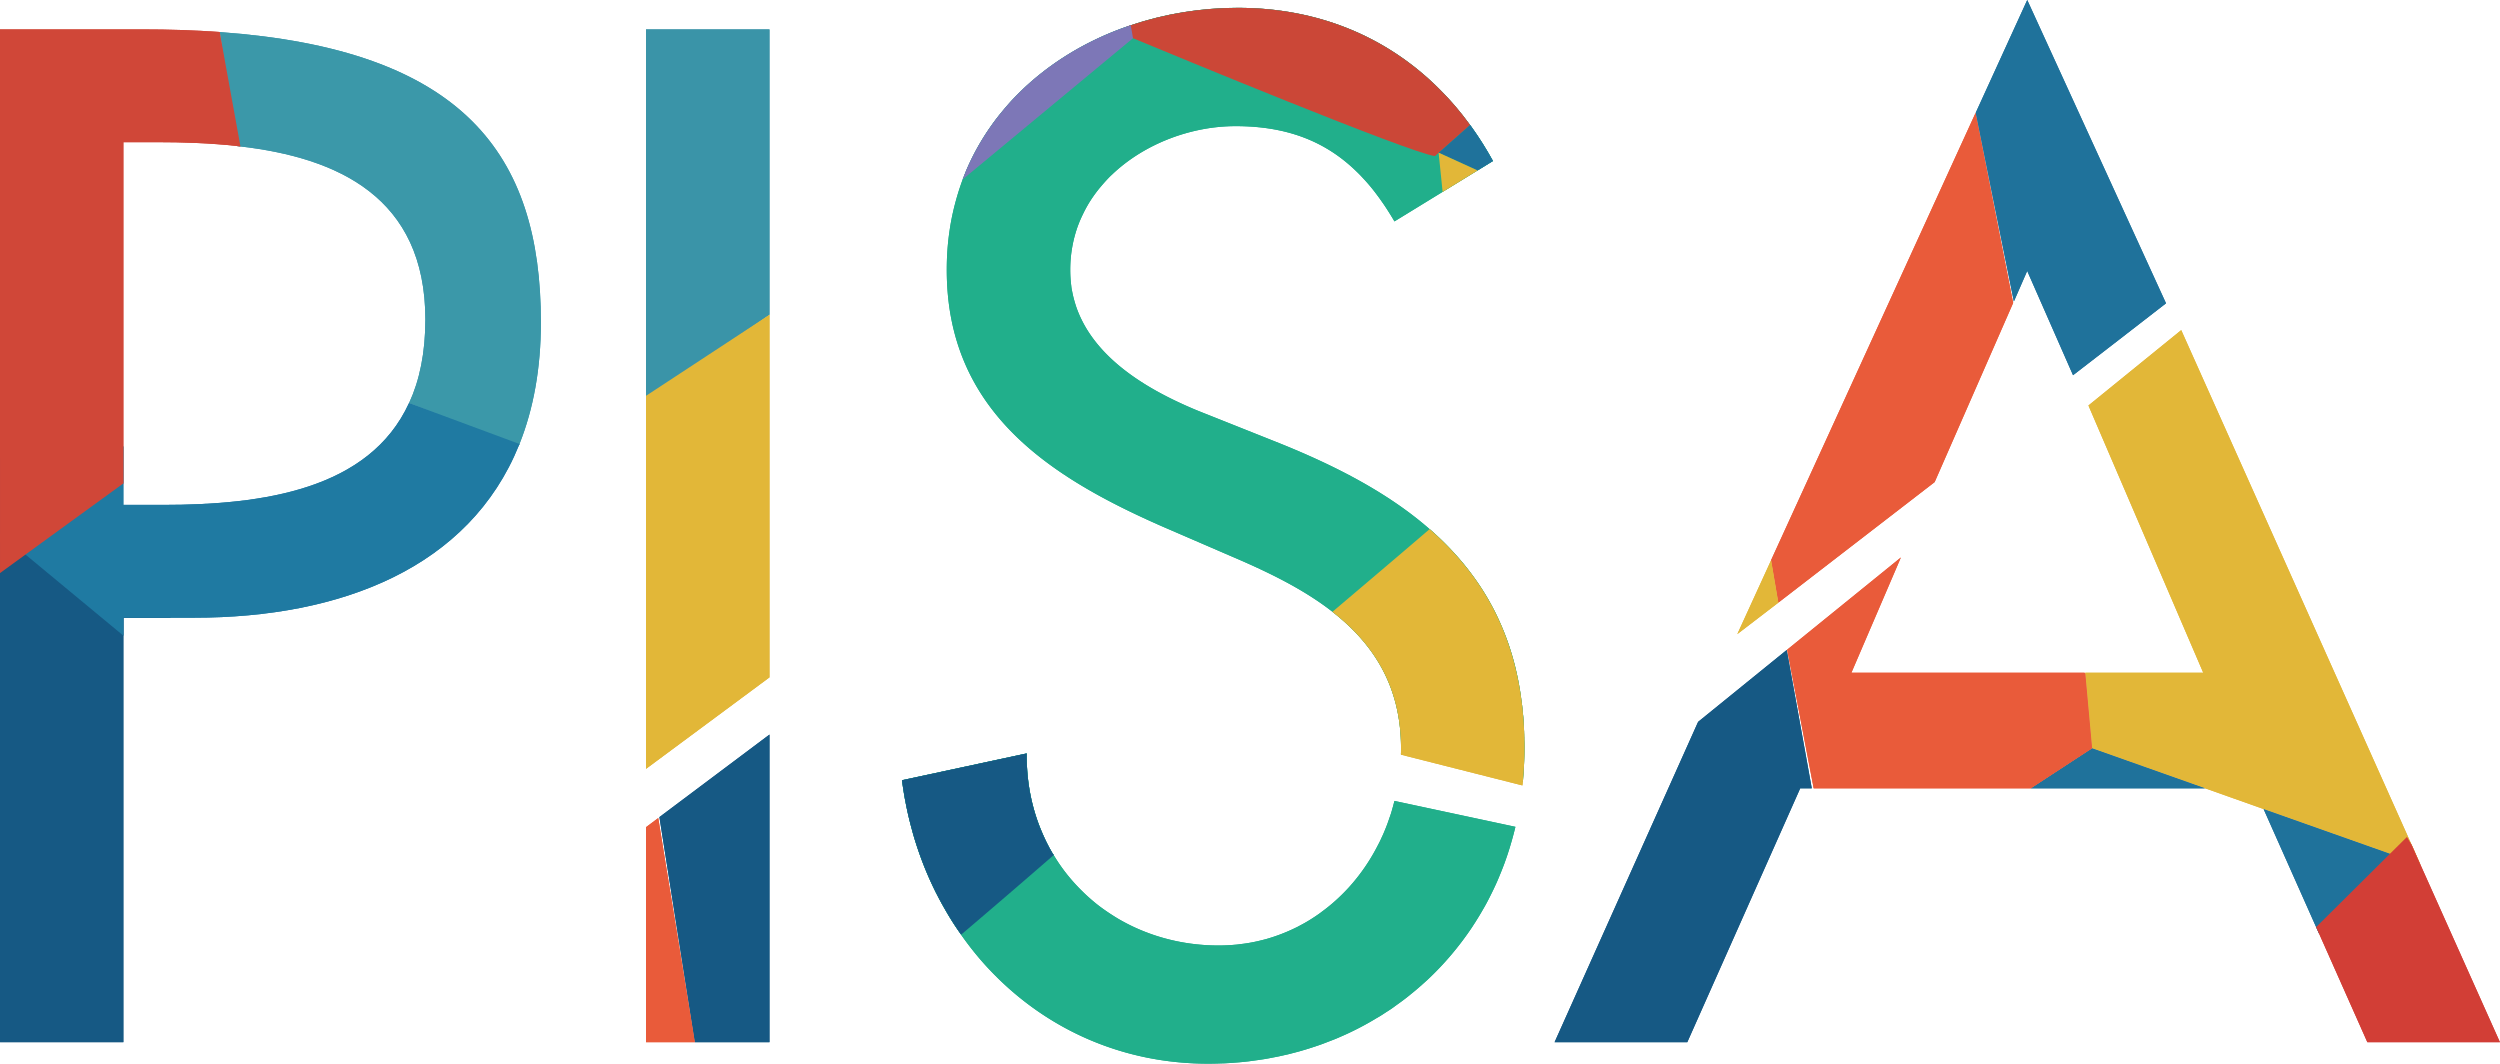 <?xml version="1.0" encoding="UTF-8" standalone="no"?>
<svg
   height="541"
   viewBox="87.94 151.33 322.053 269.4"
   width="1271.551"
   version="1.1"
   id="svg26"
   sodipodi:docname="PISA.svg"
   inkscape:version="1.4 (e7c3feb1, 2024-10-09)"
   xmlns:inkscape="http://www.inkscape.org/namespaces/inkscape"
   xmlns:sodipodi="http://sodipodi.sourceforge.net/DTD/sodipodi-0.dtd"
   xmlns="http://www.w3.org/2000/svg"
   xmlns:svg="http://www.w3.org/2000/svg">
  <defs
     id="defs26" />
  <sodipodi:namedview
     id="namedview26"
     pagecolor="#ffffff"
     bordercolor="#000000"
     borderopacity="0.25"
     inkscape:showpageshadow="2"
     inkscape:pageopacity="0.0"
     inkscape:pagecheckerboard="0"
     inkscape:deskcolor="#d1d1d1"
     inkscape:zoom="0.42"
     inkscape:cx="635.71429"
     inkscape:cy="270.2381"
     inkscape:window-width="1920"
     inkscape:window-height="1052"
     inkscape:window-x="0"
     inkscape:window-y="28"
     inkscape:window-maximized="0"
     inkscape:current-layer="svg26" />
  <path
     d="m 69.372,232.94 c 0,11.82 -1.93,22.07 -5.43,30.84 -0.02,0.07 -0.07,0.17 -0.1,0.24 l -27.86,-10.61 c 2.65,-5.72 4.12,-12.7 4.12,-21.16 0,-31.1 -22.38,-40.97 -46.83,-43.83 -0.31,-0.02 -0.6,-0.07 -0.88,-0.1 l -4.1,-27.36 -0.05,-0.29 -0.17,-1.22 c 61.54,4.44 81.3,30.83 81.3,73.49 z"
     fill="#3b98a9"
     id="path1" />
  <path
     d="m -24.458,288.66 v 19.12 h -11.92 v 107.51 h -31.25 V 288.66 Z"
     fill="#165984"
     id="path2" />
  <path
     d="m 63.942,263.78 c -0.02,0.07 -0.07,0.17 -0.1,0.24 -12.58,31.15 -45.19,43.76 -82.25,43.76 h -17.97 v 4.55 l -24.79,-20.54 -3.79,-3.12 -2.67,-2.22 v -19.11 l 31.25,-2.93 v 14.8 h 9.99 c 25.31,0 52.29,-3.86 62.35,-25.79 h 0.02 z"
     fill="#1f7aa2"
     id="path3" />
  <path
     d="m -6.728,188.42 c -0.31,-0.02 -0.6,-0.07 -0.88,-0.1 -6.82,-0.76 -13.78,-0.98 -20.45,-0.98 h -8.32 v 86.42 l -20.5,14.9 -4.29,3.12 -6.46,4.7 V 158.77 h 35.89 c 7.03,0 13.61,0.21 19.76,0.67 l 0.21,1.24 0.05,0.29 z"
     fill="#d04738"
     id="path4" />
  <path
     d="m -11.928,159.46 c -0.02,-0.02 -0.02,-0.02 -0.05,-0.02 -6.15,-0.45 -12.73,-0.67 -19.76,-0.67 h -35.89 v 256.52 h 31.25 V 307.78 h 17.97 c 37.06,0 69.67,-12.61 82.25,-43.76 0.02,-0.07 0.07,-0.17 0.1,-0.24 3.5,-8.77 5.43,-19.02 5.43,-30.84 0,-42.66 -19.76,-69.05 -81.3,-73.48 z m 47.89,93.95 c -10.06,21.93 -37.04,25.79 -62.35,25.79 h -9.99 v -91.86 h 8.32 c 6.67,0 13.63,0.21 20.45,0.98 0.29,0.02 0.57,0.07 0.88,0.1 24.45,2.86 46.83,12.73 46.83,43.83 0,8.46 -1.48,15.44 -4.12,21.16 z"
     fill="none"
     id="path5" />
  <path
     d="m 127.262,158.77 v 72.26 c -0.24,0.14 -0.45,0.31 -0.67,0.45 l -0.07,0.05 -0.14,0.1 c -11.37,7.82 -23.12,15.85 -30.39,20.69 v -93.55 z"
     fill="#3a94a8"
     id="path6" />
  <path
     d="m 127.262,231.06 v 91.83 l -31.27,23.17 v -94.48 l 30.39,-19.95 0.14,-0.1 0.08,-0.04 z"
     fill="#e2b738"
     id="path7" />
  <path
     d="m 99.382,358.28 27.88,-20.9 v 77.91 h -18.9 z"
     fill="#165984"
     id="path8" />
  <path
     d="M 108.362,415.29 H 95.992 v -54.46 l 3.1,-2.31 z"
     fill="#e95b3a"
     id="path9" />
  <path
     d="M 95.992,158.77 V 346.06 L 127.262,322.89 V 158.77 Z m 3.39,199.51 -0.29,0.24 -3.1,2.31 v 54.46 h 31.27 v -77.91 z"
     fill="none"
     id="path10" />
  <path
     d="m 318.432,338.57 v -0.55 c -0.02,-0.14 -0.02,-0.29 -0.02,-0.43 v -0.26 c -0.02,-0.21 -0.02,-0.43 -0.02,-0.62 -0.02,-0.48 -0.05,-0.93 -0.07,-1.38 v -0.15 c 0,-0.12 -0.02,-0.21 -0.02,-0.33 0,-0.1 0,-0.17 -0.02,-0.26 -0.02,-0.36 -0.02,-0.71 -0.05,-1.07 -0.02,-0.12 -0.02,-0.21 -0.02,-0.31 -0.02,-0.38 -0.07,-0.76 -0.12,-1.14 -0.05,-0.41 -0.1,-0.79 -0.12,-1.17 0,-0.26 -0.05,-0.55 -0.07,-0.83 -0.05,-0.31 -0.1,-0.62 -0.14,-0.93 0,-0.05 0,-0.1 -0.02,-0.17 l -0.21,-1.67 v -0.05 c -0.02,-0.02 -0.02,-0.05 -0.02,-0.07 -0.1,-0.6 -0.19,-1.19 -0.29,-1.76 -0.05,-0.24 -0.07,-0.45 -0.12,-0.69 -0.1,-0.52 -0.19,-1.07 -0.31,-1.6 -0.19,-0.93 -0.41,-1.88 -0.62,-2.79 -0.5,-2.05 -1.1,-4.05 -1.76,-5.98 a 66.14,66.14 0 0 0 -2.22,-5.58 c -0.81,-1.81 -1.69,-3.55 -2.65,-5.24 -0.95,-1.69 -1.98,-3.31 -3.07,-4.89 -1.1,-1.57 -2.24,-3.1 -3.46,-4.58 a 72.63,72.63 0 0 0 -4.41,-4.86 71.95,71.95 0 0 0 -4.12,-3.86 h -0.02 c -10.37,-9.06 -23.5,-15.92 -38.16,-21.81 l -17.95,-7.15 c -0.98,-0.38 -1.98,-0.79 -2.98,-1.19 -10.99,-4.58 -23.05,-11.44 -28.7,-22.19 -0.76,-1.45 -1.43,-3 -1.93,-4.62 -0.33,-1.07 -0.62,-2.17 -0.83,-3.31 -0.1,-0.43 -0.17,-0.86 -0.21,-1.31 -0.17,-1.31 -0.26,-2.69 -0.26,-4.1 0,-4.03 0.71,-7.75 1.95,-11.18 0.17,-0.43 0.33,-0.86 0.5,-1.26 0.55,-1.26 1.14,-2.48 1.81,-3.67 0.88,-1.55 1.91,-3.03 3.03,-4.43 0.31,-0.36 0.62,-0.74 0.93,-1.1 0.33,-0.38 0.67,-0.76 1.02,-1.14 0.45,-0.48 0.88,-0.93 1.36,-1.36 8.22,-7.84 20.07,-12.25 31.27,-12.25 13.04,0 22.79,3.86 30.6,11.46 0.55,0.52 1.07,1.05 1.57,1.6 1.17,1.24 2.31,2.57 3.38,4 0.36,0.48 0.71,0.95 1.07,1.45 0.31,0.45 0.62,0.88 0.93,1.33 0.62,0.91 1.22,1.86 1.81,2.81 0.29,0.48 0.6,0.98 0.88,1.48 l 12.2,-7.48 8.84,-5.43 h 0.02 l 3.86,-2.38 h 0.02 c -1.69,-3.1 -3.55,-6.03 -5.55,-8.79 -0.1,-0.1 -0.17,-0.21 -0.24,-0.31 V 183 c -2.41,-3.31 -5.03,-6.39 -7.84,-9.18 -13.32,-13.28 -30.84,-20.5 -50.91,-20.5 -9.34,0 -18.57,1.5 -27.17,4.41 -0.31,0.12 -0.64,0.21 -0.95,0.33 h -0.02 c -10.63,3.72 -20.23,9.61 -27.89,17.37 a 59.33,59.33 0 0 0 -3.36,3.72 c -1.07,1.26 -2.1,2.57 -3.07,3.96 a 60.351,60.351 0 0 0 -6.55,11.8 l -0.36,0.93 c -0.07,0.17 -0.14,0.33 -0.21,0.5 -0.05,0.14 -0.12,0.31 -0.19,0.48 -0.36,0.98 -0.69,1.95 -1.02,2.98 -0.69,2.22 -1.29,4.5 -1.76,6.86 a 60.03,60.03 0 0 0 -0.6,3.6 c -0.43,3.03 -0.64,6.17 -0.64,9.41 0,35.73 25.93,52.39 54.53,64.97 l 17.3,7.48 c 9.18,3.91 18.35,8.29 25.86,14.16 10.2,7.96 17.37,18.64 17.37,34.51 0,0.5 0,1.02 -0.02,1.53 l 30.86,7.08 h 0.02 c 0.02,-0.36 0.05,-0.69 0.07,-1.05 0.1,-1.05 0.17,-2.15 0.21,-3.22 0.07,-1.43 0.12,-2.88 0.12,-4.34 0,-0.74 0,-1.48 -0.05,-2.22 z m -2.26,22.17 -30.6,-6.55 h -0.02 c -0.17,0.64 -0.33,1.29 -0.52,1.93 -0.21,0.79 -0.45,1.57 -0.74,2.34 -0.36,1.1 -0.76,2.19 -1.22,3.27 -0.24,0.6 -0.5,1.19 -0.79,1.79 -0.26,0.6 -0.55,1.19 -0.86,1.76 -0.26,0.5 -0.52,1.02 -0.81,1.53 a 48.49,48.49 0 0 1 -5.72,8.27 c -0.36,0.41 -0.71,0.83 -1.1,1.24 -2.03,2.19 -4.24,4.19 -6.63,5.93 -0.45,0.36 -0.91,0.67 -1.36,0.98 -1.26,0.86 -2.57,1.67 -3.93,2.38 -0.31,0.17 -0.62,0.33 -0.93,0.5 -0.41,0.19 -0.79,0.38 -1.19,0.57 a 44.812,44.812 0 0 1 -6.82,2.53 c -0.74,0.19 -1.48,0.38 -2.24,0.55 a 39.183,39.183 0 0 1 -4.29,0.71 c -0.33,0.05 -0.67,0.1 -1,0.12 -1.45,0.14 -2.93,0.21 -4.43,0.21 -7.51,0 -14.66,-1.6 -21.02,-4.5 -1.41,-0.64 -2.79,-1.36 -4.12,-2.12 -1.33,-0.79 -2.62,-1.62 -3.86,-2.5 -1.26,-0.88 -2.45,-1.84 -3.6,-2.86 -0.57,-0.5 -1.14,-1.02 -1.69,-1.57 -2.76,-2.67 -5.2,-5.67 -7.2,-8.96 -0.1,-0.12 -0.17,-0.26 -0.21,-0.38 -0.1,-0.14 -0.19,-0.26 -0.26,-0.38 -0.1,-0.12 -0.17,-0.26 -0.24,-0.41 -0.17,-0.26 -0.31,-0.55 -0.48,-0.81 -0.36,-0.69 -0.74,-1.41 -1.07,-2.1 -0.67,-1.41 -1.29,-2.86 -1.84,-4.34 -1.98,-5.41 -3.03,-11.37 -2.96,-17.71 l -31.58,6.79 c 0.12,0.93 0.24,1.84 0.38,2.74 0.14,0.91 0.29,1.81 0.48,2.69 v 0.02 c 0.48,2.45 1.05,4.89 1.69,7.25 0.31,1.19 0.67,2.36 1.05,3.55 0.72,2.17 1.48,4.31 2.34,6.39 0.29,0.69 0.57,1.38 0.88,2.07 0.33,0.74 0.67,1.48 1,2.19 0.07,0.14 0.14,0.29 0.21,0.43 0.07,0.14 0.12,0.29 0.21,0.43 0,0.02 0.02,0.02 0.02,0.05 0.1,0.19 0.17,0.41 0.29,0.6 0.02,0.02 0.02,0.07 0.05,0.1 0.14,0.26 0.29,0.52 0.41,0.76 0.24,0.5 0.5,0.98 0.76,1.45 0.33,0.64 0.71,1.29 1.07,1.93 a 72.94,72.94 0 0 0 4.12,6.46 v 0.02 c 1.22,1.74 2.5,3.43 3.84,5.05 1.33,1.62 2.74,3.19 4.22,4.7 13.9,14.28 32.89,22.9 54.44,22.9 h 0.05 c 1.1,0 2.19,-0.02 3.29,-0.07 0.29,0 0.57,-0.02 0.83,-0.02 a 72,72 0 0 0 2.93,-0.19 c 1.1,-0.07 2.17,-0.19 3.24,-0.31 0.88,-0.12 1.76,-0.24 2.62,-0.36 0.48,-0.07 0.93,-0.14 1.38,-0.21 0.69,-0.12 1.38,-0.24 2.05,-0.38 0.64,-0.12 1.29,-0.24 1.91,-0.38 0.64,-0.14 1.29,-0.29 1.93,-0.43 0.57,-0.14 1.12,-0.29 1.67,-0.43 0.74,-0.19 1.45,-0.38 2.17,-0.6 1.02,-0.29 2.03,-0.62 3.03,-0.95 0.86,-0.29 1.72,-0.57 2.55,-0.91 0.38,-0.14 0.76,-0.29 1.12,-0.43 0.83,-0.31 1.67,-0.64 2.5,-1 0,-0.02 0,-0.02 0.02,-0.02 0.88,-0.38 1.76,-0.76 2.65,-1.19 2.31,-1.1 4.58,-2.31 6.77,-3.65 0.6,-0.33 1.19,-0.69 1.76,-1.07 0.21,-0.14 0.41,-0.26 0.62,-0.41 0.81,-0.5 1.6,-1.02 2.36,-1.6 0.76,-0.55 1.55,-1.1 2.31,-1.69 0.5,-0.38 1,-0.76 1.48,-1.17 1,-0.79 1.95,-1.6 2.91,-2.45 0.45,-0.41 0.91,-0.81 1.36,-1.22 4.29,-4 8.13,-8.53 11.44,-13.49 0.24,-0.38 0.48,-0.76 0.74,-1.14 0.33,-0.55 0.67,-1.07 1,-1.62 0.33,-0.55 0.67,-1.12 0.98,-1.67 0.67,-1.12 1.26,-2.26 1.84,-3.41 0.6,-1.19 1.17,-2.38 1.72,-3.62 0.24,-0.55 0.48,-1.12 0.71,-1.69 0.26,-0.62 0.5,-1.22 0.74,-1.84 0.17,-0.45 0.36,-0.91 0.52,-1.38 0.5,-1.38 0.98,-2.81 1.41,-4.27 0.38,-1.26 0.74,-2.57 1.07,-3.88 0.07,-0.29 0.14,-0.55 0.21,-0.83 h -0.02 z"
     fill="#21af8b"
     id="path11" />
  <path
     d="m 304.702,182.99 v 0.02 l -7.94,7.01 h -0.02 v 0.02 l -0.95,0.83 c -6.84,-0.98 -67.07,-25.95 -76.46,-29.86 -0.79,-0.33 -1.22,-0.5 -1.22,-0.5 0,0 -0.12,-0.93 -0.29,-2.45 0.31,-0.12 0.64,-0.21 0.95,-0.33 8.6,-2.91 17.83,-4.41 27.17,-4.41 20.07,0 37.59,7.22 50.91,20.5 2.83,2.78 5.45,5.85 7.85,9.17 z"
     fill="#cb4737"
     id="path12" />
  <path
     d="m 310.502,192.11 h -0.02 l -3.86,2.38 h -0.02 l -9.82,-4.48 7.94,-7.03 V 183 c 0.07,0.1 0.14,0.21 0.24,0.31 1.99,2.77 3.84,5.71 5.54,8.8 z"
     fill="#1f729b"
     id="path13" />
  <path
     d="m 306.592,194.5 -8.84,5.43 -1.01,-9.89 v -0.02 h 0.03 z"
     fill="#e2b738"
     id="path14" />
  <path
     d="m 219.332,161.01 -43.12,35.75 -0.05,0.05 c 0.07,-0.17 0.14,-0.33 0.19,-0.48 0.07,-0.17 0.14,-0.33 0.21,-0.5 l 0.36,-0.93 c 1.76,-4.24 3.98,-8.17 6.55,-11.8 0.98,-1.38 2,-2.69 3.07,-3.96 a 59.33,59.33 0 0 1 3.36,-3.72 c 7.65,-7.77 17.26,-13.66 27.89,-17.37 h 0.02 c 0.31,-0.12 0.64,-0.21 0.95,-0.33 0.36,2 0.57,3.29 0.57,3.29 z"
     fill="#7d77b7"
     id="path15" />
  <path
     d="m 318.482,340.79 c 0,1.45 -0.05,2.91 -0.12,4.34 -0.05,1.07 -0.12,2.17 -0.21,3.22 -0.02,0.36 -0.05,0.69 -0.07,1.05 h -0.02 c -0.02,0.29 -0.07,0.57 -0.1,0.86 l -30.77,-7.79 v -0.14 c 0.02,-0.5 0.02,-1.02 0.02,-1.53 0,-15.87 -7.17,-26.55 -17.37,-34.51 7.03,-5.96 16.71,-14.16 24.6,-20.93 h 0.02 a 71.95,71.95 0 0 1 4.12,3.86 c 1.55,1.55 3,3.17 4.41,4.86 9.75,11.77 15.49,26.76 15.49,46.71 z"
     fill="#e2b738"
     id="path16" />
  <path
     d="m 199.262,367.89 -0.02,0.02 a 2702.09,2702.09 0 0 1 -23.43,20.14 70.722,70.722 0 0 1 -4.12,-6.46 c -2.96,-5.1 -5.39,-10.61 -7.25,-16.4 -0.38,-1.19 -0.74,-2.36 -1.05,-3.55 -0.67,-2.38 -1.24,-4.79 -1.69,-7.25 v -0.02 c -0.19,-0.88 -0.33,-1.79 -0.48,-2.69 -0.14,-0.91 -0.29,-1.81 -0.41,-2.74 h 0.02 l 31.58,-6.79 c -0.07,6.34 0.98,12.3 2.96,17.71 0.55,1.48 1.17,2.93 1.84,4.34 0.33,0.69 0.72,1.41 1.07,2.1 0.17,0.26 0.31,0.55 0.48,0.81 0.07,0.14 0.14,0.29 0.24,0.41 0.07,0.11 0.17,0.22 0.26,0.37 z"
     fill="#165984"
     id="path17" />
  <path
     d="m 318.432,338.57 v -0.55 c -0.02,-0.14 -0.02,-0.29 -0.02,-0.43 v -0.26 c -0.02,-0.21 -0.02,-0.43 -0.02,-0.62 -0.02,-0.48 -0.05,-0.93 -0.07,-1.38 v -0.15 c 0,-0.12 -0.02,-0.21 -0.02,-0.33 0,-0.1 0,-0.17 -0.02,-0.26 -0.02,-0.36 -0.02,-0.71 -0.05,-1.07 -0.05,-0.29 -0.07,-0.57 -0.1,-0.86 -0.02,-0.19 -0.02,-0.41 -0.05,-0.6 -0.05,-0.41 -0.1,-0.79 -0.12,-1.17 -0.07,-0.6 -0.14,-1.19 -0.21,-1.76 0,-0.05 0,-0.1 -0.02,-0.17 l -0.21,-1.67 v -0.05 c -0.02,-0.02 -0.02,-0.05 -0.02,-0.07 -0.1,-0.6 -0.19,-1.19 -0.29,-1.76 -0.05,-0.24 -0.07,-0.45 -0.12,-0.69 -0.1,-0.52 -0.19,-1.07 -0.31,-1.6 -0.19,-0.93 -0.41,-1.88 -0.62,-2.79 a 77.04,77.04 0 0 0 -1.76,-5.98 66.14,66.14 0 0 0 -2.22,-5.58 c -0.81,-1.81 -1.69,-3.55 -2.65,-5.24 -0.95,-1.69 -1.98,-3.31 -3.07,-4.89 -1.1,-1.57 -2.24,-3.1 -3.46,-4.58 a 72.63,72.63 0 0 0 -4.41,-4.86 71.95,71.95 0 0 0 -4.12,-3.86 h -0.02 c -10.37,-9.06 -23.5,-15.92 -38.16,-21.81 l -17.97,-7.13 c -0.98,-0.38 -1.95,-0.79 -2.96,-1.22 -10.99,-4.58 -23.05,-11.44 -28.7,-22.19 -0.76,-1.45 -1.43,-3 -1.93,-4.62 -0.36,-1.07 -0.62,-2.17 -0.83,-3.31 -0.1,-0.43 -0.17,-0.86 -0.21,-1.31 -0.19,-1.31 -0.29,-2.69 -0.29,-4.1 0,-4.03 0.69,-7.75 1.98,-11.18 0.17,-0.43 0.33,-0.86 0.5,-1.26 0.52,-1.26 1.12,-2.48 1.81,-3.67 0.88,-1.55 1.91,-3.03 3.03,-4.43 0.31,-0.36 0.62,-0.74 0.93,-1.1 0.33,-0.38 0.67,-0.76 1.02,-1.14 0.45,-0.48 0.88,-0.93 1.36,-1.36 8.22,-7.84 20.07,-12.25 31.27,-12.25 13.04,0 22.79,3.86 30.6,11.46 0.55,0.52 1.07,1.05 1.57,1.6 1.17,1.24 2.29,2.57 3.38,4 0.36,0.48 0.71,0.95 1.07,1.45 0.31,0.45 0.62,0.88 0.93,1.33 0.62,0.91 1.22,1.86 1.81,2.81 0.29,0.48 0.6,0.98 0.88,1.48 l 12.2,-7.48 8.84,-5.43 h 0.02 l 3.86,-2.38 c -1.72,-3.1 -3.55,-6.03 -5.53,-8.79 -0.1,-0.1 -0.17,-0.21 -0.24,-0.31 v -0.02 c -2.43,-3.31 -5.05,-6.39 -7.84,-9.18 -13.32,-13.28 -30.84,-20.5 -50.91,-20.5 -9.34,0 -18.57,1.5 -27.17,4.41 -0.31,0.12 -0.64,0.21 -0.95,0.33 h -0.02 c -10.63,3.72 -20.23,9.61 -27.89,17.37 a 59.33,59.33 0 0 0 -3.36,3.72 c -1.07,1.26 -2.1,2.57 -3.07,3.96 a 60.351,60.351 0 0 0 -6.55,11.8 l -0.36,0.93 c -0.07,0.17 -0.14,0.33 -0.21,0.5 -0.05,0.14 -0.1,0.29 -0.14,0.43 -0.38,1 -0.74,2 -1.07,3.03 -0.69,2.22 -1.29,4.5 -1.76,6.86 a 60.03,60.03 0 0 0 -0.6,3.6 c -0.43,3.03 -0.64,6.17 -0.64,9.41 0,35.73 25.93,52.39 54.53,64.97 l 17.3,7.48 c 9.18,3.91 18.35,8.29 25.86,14.16 10.2,7.96 17.37,18.64 17.37,34.51 0,0.5 0,1.02 -0.02,1.53 v 0.14 c -0.12,4.03 -0.67,7.96 -1.62,11.73 -0.17,0.64 -0.33,1.29 -0.55,1.93 -0.21,0.79 -0.45,1.57 -0.74,2.34 -0.36,1.1 -0.76,2.19 -1.22,3.27 -0.24,0.6 -0.5,1.19 -0.79,1.79 -0.26,0.6 -0.55,1.19 -0.86,1.76 -0.24,0.52 -0.52,1.02 -0.81,1.53 a 48.49,48.49 0 0 1 -5.72,8.27 c -0.36,0.41 -0.71,0.83 -1.1,1.24 -2.03,2.19 -4.24,4.19 -6.63,5.93 -0.45,0.36 -0.91,0.67 -1.36,0.98 -1.26,0.86 -2.57,1.67 -3.93,2.38 -0.31,0.17 -0.62,0.33 -0.93,0.5 -0.41,0.19 -0.79,0.38 -1.19,0.57 a 44.812,44.812 0 0 1 -6.82,2.53 c -0.74,0.19 -1.48,0.38 -2.24,0.55 a 39.183,39.183 0 0 1 -4.29,0.71 c -0.33,0.05 -0.67,0.1 -1,0.12 -1.45,0.14 -2.93,0.21 -4.43,0.21 -7.51,0 -14.66,-1.6 -21.02,-4.5 -1.41,-0.64 -2.79,-1.33 -4.12,-2.12 a 42.39,42.39 0 0 1 -3.86,-2.5 c -1.26,-0.88 -2.45,-1.84 -3.6,-2.86 -0.6,-0.5 -1.17,-1.02 -1.69,-1.57 -2.76,-2.67 -5.2,-5.67 -7.2,-8.96 -0.1,-0.12 -0.17,-0.24 -0.24,-0.36 -0.07,-0.12 -0.17,-0.26 -0.24,-0.41 -0.1,-0.12 -0.17,-0.26 -0.24,-0.41 -0.17,-0.26 -0.31,-0.55 -0.48,-0.81 -0.36,-0.69 -0.74,-1.41 -1.07,-2.1 -0.69,-1.41 -1.29,-2.86 -1.84,-4.34 -1.98,-5.41 -3.03,-11.37 -2.96,-17.71 l -31.58,6.79 h -0.02 c 0.12,0.93 0.26,1.84 0.41,2.74 0.14,0.91 0.29,1.81 0.48,2.69 v 0.02 c 0.45,2.45 1.02,4.86 1.69,7.25 0.31,1.19 0.67,2.36 1.05,3.55 0.31,1 0.67,2 1,2.98 0.43,1.14 0.88,2.29 1.33,3.41 0.29,0.69 0.57,1.38 0.88,2.07 0.33,0.74 0.67,1.48 1,2.19 0.07,0.14 0.14,0.29 0.21,0.43 0.07,0.14 0.12,0.29 0.21,0.43 0,0.02 0.02,0.02 0.02,0.05 0.1,0.19 0.17,0.41 0.29,0.6 0.02,0.02 0.02,0.07 0.05,0.1 0.14,0.26 0.29,0.52 0.41,0.76 0.24,0.5 0.5,0.98 0.76,1.45 0.33,0.64 0.71,1.29 1.07,1.93 a 72.94,72.94 0 0 0 4.12,6.46 v 0.02 c 1.19,1.74 2.48,3.43 3.84,5.05 1.33,1.62 2.74,3.19 4.22,4.7 13.9,14.28 32.89,22.9 54.44,22.9 h 0.05 c 1.1,0 2.19,-0.02 3.29,-0.07 0.29,0 0.57,-0.02 0.83,-0.02 a 72,72 0 0 0 2.93,-0.19 c 1.1,-0.07 2.17,-0.19 3.24,-0.31 0.88,-0.12 1.76,-0.24 2.62,-0.36 0.48,-0.07 0.93,-0.14 1.38,-0.21 0.69,-0.12 1.38,-0.24 2.05,-0.38 0.64,-0.12 1.29,-0.24 1.91,-0.38 0.64,-0.14 1.29,-0.29 1.93,-0.43 0.57,-0.14 1.12,-0.29 1.67,-0.43 0.74,-0.19 1.45,-0.38 2.17,-0.6 1.02,-0.29 2.03,-0.62 3.03,-0.95 0.86,-0.29 1.72,-0.57 2.55,-0.91 0.38,-0.14 0.76,-0.29 1.12,-0.43 0.83,-0.31 1.67,-0.64 2.5,-1 0,-0.02 0,-0.02 0.02,-0.02 0.88,-0.38 1.76,-0.76 2.65,-1.19 2.31,-1.1 4.58,-2.31 6.77,-3.65 0.6,-0.33 1.19,-0.69 1.76,-1.07 0.21,-0.14 0.41,-0.26 0.62,-0.41 0.81,-0.5 1.6,-1.02 2.36,-1.6 0.76,-0.55 1.55,-1.1 2.31,-1.69 0.5,-0.38 1,-0.76 1.48,-1.17 1,-0.79 1.95,-1.6 2.91,-2.45 0.45,-0.41 0.91,-0.81 1.36,-1.22 4.29,-4 8.13,-8.53 11.44,-13.49 0.24,-0.38 0.48,-0.76 0.74,-1.14 0.33,-0.55 0.67,-1.07 1,-1.62 0.33,-0.55 0.67,-1.12 0.98,-1.67 0.64,-1.12 1.24,-2.26 1.84,-3.41 0.6,-1.19 1.17,-2.38 1.72,-3.62 0.24,-0.55 0.48,-1.12 0.71,-1.69 0.26,-0.62 0.5,-1.22 0.74,-1.84 0.17,-0.45 0.36,-0.91 0.52,-1.38 0.5,-1.38 0.98,-2.81 1.41,-4.27 0.38,-1.26 0.74,-2.57 1.07,-3.88 0.07,-0.26 0.12,-0.55 0.19,-0.83 0.81,-3.38 1.41,-6.89 1.79,-10.49 0.02,-0.29 0.07,-0.57 0.1,-0.86 0.02,-0.36 0.07,-0.69 0.1,-1.05 0.1,-1.05 0.17,-2.15 0.21,-3.22 0.07,-1.43 0.1,-2.88 0.1,-4.34 0.01,-0.71 0.01,-1.45 -0.02,-2.19 z"
     fill="none"
     id="path18" />
  <path
     d="m 543.212,365.38 -58.39,-130.44 c -7.36,5.98 -15.28,12.42 -23.5,19.09 l 29.08,67.69 h -29.89 l 0.02,0.26 V 322 l 1.72,18.85 28.6,10.13 14.85,5.27 31.98,11.32 1.07,0.38 6.65,2.36 z"
     fill="#e2b738"
     id="path19" />
  <path
     d="m 462.252,340.86 28.6,10.13 h -44.1 z m 76.5,27.1 -18.99,19.88 -0.77,-1.7 -13.3,-29.88 31.99,11.32 z"
     fill="#1f729b"
     id="path20" />
  <path
     d="m 543.212,365.38 -1.22,-2.07 -4.31,4.27 -18.69,18.56 0.77,1.7 12.2,27.45 h 33.58 l -20.14,-44.97 z"
     fill="#d23e36"
     id="path21" />
  <path
     d="m 391.252,350.99 h -2.93 l -28.6,64.3 h -33.61 l 36.35,-81.13 c 6.17,-5.01 13.85,-11.23 22.45,-18.21 z"
     fill="#165984"
     id="path22" />
  <path
     d="m 422.372,273.43 c -14.09,10.84 -27.74,21.38 -39.59,30.53 l -1.84,-10.75 51.81,-113.31 9.51,48.14 z m 39.88,67.43 -15.49,10.13 h -55.03 l -6.72,-35.11 c 8.82,-7.13 18.61,-15.09 28.81,-23.36 l -12.54,29.2 h 59.06 l 0.19,0.26 V 322 Z"
     fill="#e95b3a"
     id="path23" />
  <path
     d="m 382.782,303.97 c -3.65,2.79 -7.13,5.46 -10.39,7.96 l 8.56,-18.71 z"
     fill="#e2b738"
     id="path24" />
  <path
     d="m 445.822,151.33 35.15,76.82 a 8293.35,8293.35 0 0 1 -23.55,18.21 l -11.61,-26.41 -3.38,7.75 -9.65,-47.83 z"
     fill="#1f729b"
     id="path25" />
  <path
     d="m 545.402,370.32 -2.19,-4.93 -58.39,-130.44 c -7.36,5.98 -15.28,12.42 -23.5,19.09 l 29.08,67.69 h -89.11 l 12.54,-29.2 c -10.2,8.27 -20,16.23 -28.81,23.36 -0.02,0.02 -0.07,0.05 -0.1,0.07 -8.6,6.98 -16.28,13.2 -22.45,18.21 l -36.35,81.13 h 33.61 l 28.6,-64.3 h 115.05 l 2.34,5.27 13.3,29.89 0.76,1.69 12.2,27.46 h 33.58 z m -99.58,-218.99 -13.04,28.53 -0.02,0.05 -51.81,113.31 -8.56,18.71 c 3.27,-2.5 6.74,-5.17 10.39,-7.96 11.85,-9.15 25.5,-19.69 39.59,-30.53 l 19.9,-45.38 0.17,-0.33 v -0.02 l 3.38,-7.75 11.61,26.4 c 8.22,-6.34 16.18,-12.49 23.55,-18.21 z"
     fill="none"
     id="path26" />
  <path
     d="m 69.372,232.94 c 0,11.82 -1.93,22.07 -5.43,30.84 -0.02,0.07 -0.07,0.17 -0.1,0.24 l -27.86,-10.61 c 2.65,-5.72 4.12,-12.7 4.12,-21.16 0,-31.1 -22.38,-40.97 -46.83,-43.83 -0.31,-0.02 -0.6,-0.07 -0.88,-0.1 l -4.1,-27.36 -0.05,-0.29 -0.17,-1.22 c 61.54,4.44 81.3,30.83 81.3,73.49 z"
     fill="#3b98a9"
     id="path27" />
  <path
     d="m -24.458,288.66 v 19.12 h -11.92 v 107.51 h -31.25 V 288.66 Z"
     fill="#165984"
     id="path28" />
  <path
     d="m 63.942,263.78 c -0.02,0.07 -0.07,0.17 -0.1,0.24 -12.58,31.15 -45.19,43.76 -82.25,43.76 h -17.97 v 4.55 l -24.79,-20.54 -3.79,-3.12 -2.67,-2.22 v -19.11 l 31.25,-2.93 v 14.8 h 9.99 c 25.31,0 52.29,-3.86 62.35,-25.79 h 0.02 z"
     fill="#1f7aa2"
     id="path29" />
  <path
     d="m -6.728,188.42 c -0.31,-0.02 -0.6,-0.07 -0.88,-0.1 -6.82,-0.76 -13.78,-0.98 -20.45,-0.98 h -8.32 v 86.42 l -20.5,14.9 -4.29,3.12 -6.46,4.7 V 158.77 h 35.89 c 7.03,0 13.61,0.21 19.76,0.67 l 0.21,1.24 0.05,0.29 z"
     fill="#d04738"
     id="path30" />
  <path
     d="m -11.928,159.46 c -0.02,-0.02 -0.02,-0.02 -0.05,-0.02 -6.15,-0.45 -12.73,-0.67 -19.76,-0.67 h -35.89 v 256.52 h 31.25 V 307.78 h 17.97 c 37.06,0 69.67,-12.61 82.25,-43.76 0.02,-0.07 0.07,-0.17 0.1,-0.24 3.5,-8.77 5.43,-19.02 5.43,-30.84 0,-42.66 -19.76,-69.05 -81.3,-73.48 z m 47.89,93.95 c -10.06,21.93 -37.04,25.79 -62.35,25.79 h -9.99 v -91.86 h 8.32 c 6.67,0 13.63,0.21 20.45,0.98 0.29,0.02 0.57,0.07 0.88,0.1 24.45,2.86 46.83,12.73 46.83,43.83 0,8.46 -1.48,15.44 -4.12,21.16 z"
     fill="none"
     id="path31" />
  <path
     d="m 127.262,158.77 v 72.26 c -0.24,0.14 -0.45,0.31 -0.67,0.45 l -0.07,0.05 -0.14,0.1 c -11.37,7.82 -23.12,15.85 -30.39,20.69 v -93.55 z"
     fill="#3a94a8"
     id="path32" />
  <path
     d="m 127.262,231.06 v 91.83 l -31.27,23.17 v -94.48 l 30.39,-19.95 0.14,-0.1 0.08,-0.04 z"
     fill="#e2b738"
     id="path33" />
  <path
     d="m 99.382,358.28 27.88,-20.9 v 77.91 h -18.9 z"
     fill="#165984"
     id="path34" />
  <path
     d="M 108.362,415.29 H 95.992 v -54.46 l 3.1,-2.31 z"
     fill="#e95b3a"
     id="path35" />
  <path
     d="M 95.992,158.77 V 346.06 L 127.262,322.89 V 158.77 Z m 3.39,199.51 -0.29,0.24 -3.1,2.31 v 54.46 h 31.27 v -77.91 z"
     fill="none"
     id="path36" />
  <path
     d="m 318.432,338.57 v -0.55 c -0.02,-0.14 -0.02,-0.29 -0.02,-0.43 v -0.26 c -0.02,-0.21 -0.02,-0.43 -0.02,-0.62 -0.02,-0.48 -0.05,-0.93 -0.07,-1.38 v -0.15 c 0,-0.12 -0.02,-0.21 -0.02,-0.33 0,-0.1 0,-0.17 -0.02,-0.26 -0.02,-0.36 -0.02,-0.71 -0.05,-1.07 -0.02,-0.12 -0.02,-0.21 -0.02,-0.31 -0.02,-0.38 -0.07,-0.76 -0.12,-1.14 -0.05,-0.41 -0.1,-0.79 -0.12,-1.17 0,-0.26 -0.05,-0.55 -0.07,-0.83 -0.05,-0.31 -0.1,-0.62 -0.14,-0.93 0,-0.05 0,-0.1 -0.02,-0.17 l -0.21,-1.67 v -0.05 c -0.02,-0.02 -0.02,-0.05 -0.02,-0.07 -0.1,-0.6 -0.19,-1.19 -0.29,-1.76 -0.05,-0.24 -0.07,-0.45 -0.12,-0.69 -0.1,-0.52 -0.19,-1.07 -0.31,-1.6 -0.19,-0.93 -0.41,-1.88 -0.62,-2.79 -0.5,-2.05 -1.1,-4.05 -1.76,-5.98 a 66.14,66.14 0 0 0 -2.22,-5.58 c -0.81,-1.81 -1.69,-3.55 -2.65,-5.24 -0.95,-1.69 -1.98,-3.31 -3.07,-4.89 -1.1,-1.57 -2.24,-3.1 -3.46,-4.58 a 72.63,72.63 0 0 0 -4.41,-4.86 71.95,71.95 0 0 0 -4.12,-3.86 h -0.02 c -10.37,-9.06 -23.5,-15.92 -38.16,-21.81 l -17.95,-7.15 c -0.98,-0.38 -1.98,-0.79 -2.98,-1.19 -10.99,-4.58 -23.05,-11.44 -28.7,-22.19 -0.76,-1.45 -1.43,-3 -1.93,-4.62 -0.33,-1.07 -0.62,-2.17 -0.83,-3.31 -0.1,-0.43 -0.17,-0.86 -0.21,-1.31 -0.17,-1.31 -0.26,-2.69 -0.26,-4.1 0,-4.03 0.71,-7.75 1.95,-11.18 0.17,-0.43 0.33,-0.86 0.5,-1.26 0.55,-1.26 1.14,-2.48 1.81,-3.67 0.88,-1.55 1.91,-3.03 3.03,-4.43 0.31,-0.36 0.62,-0.74 0.93,-1.1 0.33,-0.38 0.67,-0.76 1.02,-1.14 0.45,-0.48 0.88,-0.93 1.36,-1.36 8.22,-7.84 20.07,-12.25 31.27,-12.25 13.04,0 22.79,3.86 30.6,11.46 0.55,0.52 1.07,1.05 1.57,1.6 1.17,1.24 2.31,2.57 3.38,4 0.36,0.48 0.71,0.95 1.07,1.45 0.31,0.45 0.62,0.88 0.93,1.33 0.62,0.91 1.22,1.86 1.81,2.81 0.29,0.48 0.6,0.98 0.88,1.48 l 12.2,-7.48 8.84,-5.43 h 0.02 l 3.86,-2.38 h 0.02 c -1.69,-3.1 -3.55,-6.03 -5.55,-8.79 -0.1,-0.1 -0.17,-0.21 -0.24,-0.31 V 183 c -2.41,-3.31 -5.03,-6.39 -7.84,-9.18 -13.32,-13.28 -30.84,-20.5 -50.91,-20.5 -9.34,0 -18.57,1.5 -27.17,4.41 -0.31,0.12 -0.64,0.21 -0.95,0.33 h -0.02 c -10.63,3.72 -20.23,9.61 -27.89,17.37 a 59.33,59.33 0 0 0 -3.36,3.72 c -1.07,1.26 -2.1,2.57 -3.07,3.96 a 60.351,60.351 0 0 0 -6.55,11.8 l -0.36,0.93 c -0.07,0.17 -0.14,0.33 -0.21,0.5 -0.05,0.14 -0.12,0.31 -0.19,0.48 -0.36,0.98 -0.69,1.95 -1.02,2.98 -0.69,2.22 -1.29,4.5 -1.76,6.86 a 60.03,60.03 0 0 0 -0.6,3.6 c -0.43,3.03 -0.64,6.17 -0.64,9.41 0,35.73 25.93,52.39 54.53,64.97 l 17.3,7.48 c 9.18,3.91 18.35,8.29 25.86,14.16 10.2,7.96 17.37,18.64 17.37,34.51 0,0.5 0,1.02 -0.02,1.53 l 30.86,7.08 h 0.02 c 0.02,-0.36 0.05,-0.69 0.07,-1.05 0.1,-1.05 0.17,-2.15 0.21,-3.22 0.07,-1.43 0.12,-2.88 0.12,-4.34 0,-0.74 0,-1.48 -0.05,-2.22 z m -2.26,22.17 -30.6,-6.55 h -0.02 c -0.17,0.64 -0.33,1.29 -0.52,1.93 -0.21,0.79 -0.45,1.57 -0.74,2.34 -0.36,1.1 -0.76,2.19 -1.22,3.27 -0.24,0.6 -0.5,1.19 -0.79,1.79 -0.26,0.6 -0.55,1.19 -0.86,1.76 -0.26,0.5 -0.52,1.02 -0.81,1.53 a 48.49,48.49 0 0 1 -5.72,8.27 c -0.36,0.41 -0.71,0.83 -1.1,1.24 -2.03,2.19 -4.24,4.19 -6.63,5.93 -0.45,0.36 -0.91,0.67 -1.36,0.98 -1.26,0.86 -2.57,1.67 -3.93,2.38 -0.31,0.17 -0.62,0.33 -0.93,0.5 -0.41,0.19 -0.79,0.38 -1.19,0.57 a 44.812,44.812 0 0 1 -6.82,2.53 c -0.74,0.19 -1.48,0.38 -2.24,0.55 a 39.183,39.183 0 0 1 -4.29,0.71 c -0.33,0.05 -0.67,0.1 -1,0.12 -1.45,0.14 -2.93,0.21 -4.43,0.21 -7.51,0 -14.66,-1.6 -21.02,-4.5 -1.41,-0.64 -2.79,-1.36 -4.12,-2.12 -1.33,-0.79 -2.62,-1.62 -3.86,-2.5 -1.26,-0.88 -2.45,-1.84 -3.6,-2.86 -0.57,-0.5 -1.14,-1.02 -1.69,-1.57 -2.76,-2.67 -5.2,-5.67 -7.2,-8.96 -0.1,-0.12 -0.17,-0.26 -0.21,-0.38 -0.1,-0.14 -0.19,-0.26 -0.26,-0.38 -0.1,-0.12 -0.17,-0.26 -0.24,-0.41 -0.17,-0.26 -0.31,-0.55 -0.48,-0.81 -0.36,-0.69 -0.74,-1.41 -1.07,-2.1 -0.67,-1.41 -1.29,-2.86 -1.84,-4.34 -1.98,-5.41 -3.03,-11.37 -2.96,-17.71 l -31.58,6.79 c 0.12,0.93 0.24,1.84 0.38,2.74 0.14,0.91 0.29,1.81 0.48,2.69 v 0.02 c 0.48,2.45 1.05,4.89 1.69,7.25 0.31,1.19 0.67,2.36 1.05,3.55 0.72,2.17 1.48,4.31 2.34,6.39 0.29,0.69 0.57,1.38 0.88,2.07 0.33,0.74 0.67,1.48 1,2.19 0.07,0.14 0.14,0.29 0.21,0.43 0.07,0.14 0.12,0.29 0.21,0.43 0,0.02 0.02,0.02 0.02,0.05 0.1,0.19 0.17,0.41 0.29,0.6 0.02,0.02 0.02,0.07 0.05,0.1 0.14,0.26 0.29,0.52 0.41,0.76 0.24,0.5 0.5,0.98 0.76,1.45 0.33,0.64 0.71,1.29 1.07,1.93 a 72.94,72.94 0 0 0 4.12,6.46 v 0.02 c 1.22,1.74 2.5,3.43 3.84,5.05 1.33,1.62 2.74,3.19 4.22,4.7 13.9,14.28 32.89,22.9 54.44,22.9 h 0.05 c 1.1,0 2.19,-0.02 3.29,-0.07 0.29,0 0.57,-0.02 0.83,-0.02 a 72,72 0 0 0 2.93,-0.19 c 1.1,-0.07 2.17,-0.19 3.24,-0.31 0.88,-0.12 1.76,-0.24 2.62,-0.36 0.48,-0.07 0.93,-0.14 1.38,-0.21 0.69,-0.12 1.38,-0.24 2.05,-0.38 0.64,-0.12 1.29,-0.24 1.91,-0.38 0.64,-0.14 1.29,-0.29 1.93,-0.43 0.57,-0.14 1.12,-0.29 1.67,-0.43 0.74,-0.19 1.45,-0.38 2.17,-0.6 1.02,-0.29 2.03,-0.62 3.03,-0.95 0.86,-0.29 1.72,-0.57 2.55,-0.91 0.38,-0.14 0.76,-0.29 1.12,-0.43 0.83,-0.31 1.67,-0.64 2.5,-1 0,-0.02 0,-0.02 0.02,-0.02 0.88,-0.38 1.76,-0.76 2.65,-1.19 2.31,-1.1 4.58,-2.31 6.77,-3.65 0.6,-0.33 1.19,-0.69 1.76,-1.07 0.21,-0.14 0.41,-0.26 0.62,-0.41 0.81,-0.5 1.6,-1.02 2.36,-1.6 0.76,-0.55 1.55,-1.1 2.31,-1.69 0.5,-0.38 1,-0.76 1.48,-1.17 1,-0.79 1.95,-1.6 2.91,-2.45 0.45,-0.41 0.91,-0.81 1.36,-1.22 4.29,-4 8.13,-8.53 11.44,-13.49 0.24,-0.38 0.48,-0.76 0.74,-1.14 0.33,-0.55 0.67,-1.07 1,-1.62 0.33,-0.55 0.67,-1.12 0.98,-1.67 0.67,-1.12 1.26,-2.26 1.84,-3.41 0.6,-1.19 1.17,-2.38 1.72,-3.62 0.24,-0.55 0.48,-1.12 0.71,-1.69 0.26,-0.62 0.5,-1.22 0.74,-1.84 0.17,-0.45 0.36,-0.91 0.52,-1.38 0.5,-1.38 0.98,-2.81 1.41,-4.27 0.38,-1.26 0.74,-2.57 1.07,-3.88 0.07,-0.29 0.14,-0.55 0.21,-0.83 h -0.02 z"
     fill="#21af8b"
     id="path37" />
  <path
     d="m 304.702,182.99 v 0.02 l -7.94,7.01 h -0.02 v 0.02 l -0.95,0.83 c -6.84,-0.98 -67.07,-25.95 -76.46,-29.86 -0.79,-0.33 -1.22,-0.5 -1.22,-0.5 0,0 -0.12,-0.93 -0.29,-2.45 0.31,-0.12 0.64,-0.21 0.95,-0.33 8.6,-2.91 17.83,-4.41 27.17,-4.41 20.07,0 37.59,7.22 50.91,20.5 2.83,2.78 5.45,5.85 7.85,9.17 z"
     fill="#cb4737"
     id="path38" />
  <path
     d="m 310.502,192.11 h -0.02 l -3.86,2.38 h -0.02 l -9.82,-4.48 7.94,-7.03 V 183 c 0.07,0.1 0.14,0.21 0.24,0.31 1.99,2.77 3.84,5.71 5.54,8.8 z"
     fill="#1f729b"
     id="path39" />
  <path
     d="m 306.592,194.5 -8.84,5.43 -1.01,-9.89 v -0.02 h 0.03 z"
     fill="#e2b738"
     id="path40" />
  <path
     d="m 219.332,161.01 -43.12,35.75 -0.05,0.05 c 0.07,-0.17 0.14,-0.33 0.19,-0.48 0.07,-0.17 0.14,-0.33 0.21,-0.5 l 0.36,-0.93 c 1.76,-4.24 3.98,-8.17 6.55,-11.8 0.98,-1.38 2,-2.69 3.07,-3.96 a 59.33,59.33 0 0 1 3.36,-3.72 c 7.65,-7.77 17.26,-13.66 27.89,-17.37 h 0.02 c 0.31,-0.12 0.64,-0.21 0.95,-0.33 0.36,2 0.57,3.29 0.57,3.29 z"
     fill="#7d77b7"
     id="path41" />
  <path
     d="m 318.482,340.79 c 0,1.45 -0.05,2.91 -0.12,4.34 -0.05,1.07 -0.12,2.17 -0.21,3.22 -0.02,0.36 -0.05,0.69 -0.07,1.05 h -0.02 c -0.02,0.29 -0.07,0.57 -0.1,0.86 l -30.77,-7.79 v -0.14 c 0.02,-0.5 0.02,-1.02 0.02,-1.53 0,-15.87 -7.17,-26.55 -17.37,-34.51 7.03,-5.96 16.71,-14.16 24.6,-20.93 h 0.02 a 71.95,71.95 0 0 1 4.12,3.86 c 1.55,1.55 3,3.17 4.41,4.86 9.75,11.77 15.49,26.76 15.49,46.71 z"
     fill="#e2b738"
     id="path42" />
  <path
     d="m 199.262,367.89 -0.02,0.02 a 2702.09,2702.09 0 0 1 -23.43,20.14 70.722,70.722 0 0 1 -4.12,-6.46 c -2.96,-5.1 -5.39,-10.61 -7.25,-16.4 -0.38,-1.19 -0.74,-2.36 -1.05,-3.55 -0.67,-2.38 -1.24,-4.79 -1.69,-7.25 v -0.02 c -0.19,-0.88 -0.33,-1.79 -0.48,-2.69 -0.14,-0.91 -0.29,-1.81 -0.41,-2.74 h 0.02 l 31.58,-6.79 c -0.07,6.34 0.98,12.3 2.96,17.71 0.55,1.48 1.17,2.93 1.84,4.34 0.33,0.69 0.72,1.41 1.07,2.1 0.17,0.26 0.31,0.55 0.48,0.81 0.07,0.14 0.14,0.29 0.24,0.41 0.07,0.11 0.17,0.22 0.26,0.37 z"
     fill="#165984"
     id="path43" />
  <path
     d="m 318.432,338.57 v -0.55 c -0.02,-0.14 -0.02,-0.29 -0.02,-0.43 v -0.26 c -0.02,-0.21 -0.02,-0.43 -0.02,-0.62 -0.02,-0.48 -0.05,-0.93 -0.07,-1.38 v -0.15 c 0,-0.12 -0.02,-0.21 -0.02,-0.33 0,-0.1 0,-0.17 -0.02,-0.26 -0.02,-0.36 -0.02,-0.71 -0.05,-1.07 -0.05,-0.29 -0.07,-0.57 -0.1,-0.86 -0.02,-0.19 -0.02,-0.41 -0.05,-0.6 -0.05,-0.41 -0.1,-0.79 -0.12,-1.17 -0.07,-0.6 -0.14,-1.19 -0.21,-1.76 0,-0.05 0,-0.1 -0.02,-0.17 l -0.21,-1.67 v -0.05 c -0.02,-0.02 -0.02,-0.05 -0.02,-0.07 -0.1,-0.6 -0.19,-1.19 -0.29,-1.76 -0.05,-0.24 -0.07,-0.45 -0.12,-0.69 -0.1,-0.52 -0.19,-1.07 -0.31,-1.6 -0.19,-0.93 -0.41,-1.88 -0.62,-2.79 a 77.04,77.04 0 0 0 -1.76,-5.98 66.14,66.14 0 0 0 -2.22,-5.58 c -0.81,-1.81 -1.69,-3.55 -2.65,-5.24 -0.95,-1.69 -1.98,-3.31 -3.07,-4.89 -1.1,-1.57 -2.24,-3.1 -3.46,-4.58 a 72.63,72.63 0 0 0 -4.41,-4.86 71.95,71.95 0 0 0 -4.12,-3.86 h -0.02 c -10.37,-9.06 -23.5,-15.92 -38.16,-21.81 l -17.97,-7.13 c -0.98,-0.38 -1.95,-0.79 -2.96,-1.22 -10.99,-4.58 -23.05,-11.44 -28.7,-22.19 -0.76,-1.45 -1.43,-3 -1.93,-4.62 -0.36,-1.07 -0.62,-2.17 -0.83,-3.31 -0.1,-0.43 -0.17,-0.86 -0.21,-1.31 -0.19,-1.31 -0.29,-2.69 -0.29,-4.1 0,-4.03 0.69,-7.75 1.98,-11.18 0.17,-0.43 0.33,-0.86 0.5,-1.26 0.52,-1.26 1.12,-2.48 1.81,-3.67 0.88,-1.55 1.91,-3.03 3.03,-4.43 0.31,-0.36 0.62,-0.74 0.93,-1.1 0.33,-0.38 0.67,-0.76 1.02,-1.14 0.45,-0.48 0.88,-0.93 1.36,-1.36 8.22,-7.84 20.07,-12.25 31.27,-12.25 13.04,0 22.79,3.86 30.6,11.46 0.55,0.52 1.07,1.05 1.57,1.6 1.17,1.24 2.29,2.57 3.38,4 0.36,0.48 0.71,0.95 1.07,1.45 0.31,0.45 0.62,0.88 0.93,1.33 0.62,0.91 1.22,1.86 1.81,2.81 0.29,0.48 0.6,0.98 0.88,1.48 l 12.2,-7.48 8.84,-5.43 h 0.02 l 3.86,-2.38 c -1.72,-3.1 -3.55,-6.03 -5.53,-8.79 -0.1,-0.1 -0.17,-0.21 -0.24,-0.31 v -0.02 c -2.43,-3.31 -5.05,-6.39 -7.84,-9.18 -13.32,-13.28 -30.84,-20.5 -50.91,-20.5 -9.34,0 -18.57,1.5 -27.17,4.41 -0.31,0.12 -0.64,0.21 -0.95,0.33 h -0.02 c -10.63,3.72 -20.23,9.61 -27.89,17.37 a 59.33,59.33 0 0 0 -3.36,3.72 c -1.07,1.26 -2.1,2.57 -3.07,3.96 a 60.351,60.351 0 0 0 -6.55,11.8 l -0.36,0.93 c -0.07,0.17 -0.14,0.33 -0.21,0.5 -0.05,0.14 -0.1,0.29 -0.14,0.43 -0.38,1 -0.74,2 -1.07,3.03 -0.69,2.22 -1.29,4.5 -1.76,6.86 a 60.03,60.03 0 0 0 -0.6,3.6 c -0.43,3.03 -0.64,6.17 -0.64,9.41 0,35.73 25.93,52.39 54.53,64.97 l 17.3,7.48 c 9.18,3.91 18.35,8.29 25.86,14.16 10.2,7.96 17.37,18.64 17.37,34.51 0,0.5 0,1.02 -0.02,1.53 v 0.14 c -0.12,4.03 -0.67,7.96 -1.62,11.73 -0.17,0.64 -0.33,1.29 -0.55,1.93 -0.21,0.79 -0.45,1.57 -0.74,2.34 -0.36,1.1 -0.76,2.19 -1.22,3.27 -0.24,0.6 -0.5,1.19 -0.79,1.79 -0.26,0.6 -0.55,1.19 -0.86,1.76 -0.24,0.52 -0.52,1.02 -0.81,1.53 a 48.49,48.49 0 0 1 -5.72,8.27 c -0.36,0.41 -0.71,0.83 -1.1,1.24 -2.03,2.19 -4.24,4.19 -6.63,5.93 -0.45,0.36 -0.91,0.67 -1.36,0.98 -1.26,0.86 -2.57,1.67 -3.93,2.38 -0.31,0.17 -0.62,0.33 -0.93,0.5 -0.41,0.19 -0.79,0.38 -1.19,0.57 a 44.812,44.812 0 0 1 -6.82,2.53 c -0.74,0.19 -1.48,0.38 -2.24,0.55 a 39.183,39.183 0 0 1 -4.29,0.71 c -0.33,0.05 -0.67,0.1 -1,0.12 -1.45,0.14 -2.93,0.21 -4.43,0.21 -7.51,0 -14.66,-1.6 -21.02,-4.5 -1.41,-0.64 -2.79,-1.33 -4.12,-2.12 a 42.39,42.39 0 0 1 -3.86,-2.5 c -1.26,-0.88 -2.45,-1.84 -3.6,-2.86 -0.6,-0.5 -1.17,-1.02 -1.69,-1.57 -2.76,-2.67 -5.2,-5.67 -7.2,-8.96 -0.1,-0.12 -0.17,-0.24 -0.24,-0.36 -0.07,-0.12 -0.17,-0.26 -0.24,-0.41 -0.1,-0.12 -0.17,-0.26 -0.24,-0.41 -0.17,-0.26 -0.31,-0.55 -0.48,-0.81 -0.36,-0.69 -0.74,-1.41 -1.07,-2.1 -0.69,-1.41 -1.29,-2.86 -1.84,-4.34 -1.98,-5.41 -3.03,-11.37 -2.96,-17.71 l -31.58,6.79 h -0.02 c 0.12,0.93 0.26,1.84 0.41,2.74 0.14,0.91 0.29,1.81 0.48,2.69 v 0.02 c 0.45,2.45 1.02,4.86 1.69,7.25 0.31,1.19 0.67,2.36 1.05,3.55 0.31,1 0.67,2 1,2.98 0.43,1.14 0.88,2.29 1.33,3.41 0.29,0.69 0.57,1.38 0.88,2.07 0.33,0.74 0.67,1.48 1,2.19 0.07,0.14 0.14,0.29 0.21,0.43 0.07,0.14 0.12,0.29 0.21,0.43 0,0.02 0.02,0.02 0.02,0.05 0.1,0.19 0.17,0.41 0.29,0.6 0.02,0.02 0.02,0.07 0.05,0.1 0.14,0.26 0.29,0.52 0.41,0.76 0.24,0.5 0.5,0.98 0.76,1.45 0.33,0.64 0.71,1.29 1.07,1.93 a 72.94,72.94 0 0 0 4.12,6.46 v 0.02 c 1.19,1.74 2.48,3.43 3.84,5.05 1.33,1.62 2.74,3.19 4.22,4.7 13.9,14.28 32.89,22.9 54.44,22.9 h 0.05 c 1.1,0 2.19,-0.02 3.29,-0.07 0.29,0 0.57,-0.02 0.83,-0.02 a 72,72 0 0 0 2.93,-0.19 c 1.1,-0.07 2.17,-0.19 3.24,-0.31 0.88,-0.12 1.76,-0.24 2.62,-0.36 0.48,-0.07 0.93,-0.14 1.38,-0.21 0.69,-0.12 1.38,-0.24 2.05,-0.38 0.64,-0.12 1.29,-0.24 1.91,-0.38 0.64,-0.14 1.29,-0.29 1.93,-0.43 0.57,-0.14 1.12,-0.29 1.67,-0.43 0.74,-0.19 1.45,-0.38 2.17,-0.6 1.02,-0.29 2.03,-0.62 3.03,-0.95 0.86,-0.29 1.72,-0.57 2.55,-0.91 0.38,-0.14 0.76,-0.29 1.12,-0.43 0.83,-0.31 1.67,-0.64 2.5,-1 0,-0.02 0,-0.02 0.02,-0.02 0.88,-0.38 1.76,-0.76 2.65,-1.19 2.31,-1.1 4.58,-2.31 6.77,-3.65 0.6,-0.33 1.19,-0.69 1.76,-1.07 0.21,-0.14 0.41,-0.26 0.62,-0.41 0.81,-0.5 1.6,-1.02 2.36,-1.6 0.76,-0.55 1.55,-1.1 2.31,-1.69 0.5,-0.38 1,-0.76 1.48,-1.17 1,-0.79 1.95,-1.6 2.91,-2.45 0.45,-0.41 0.91,-0.81 1.36,-1.22 4.29,-4 8.13,-8.53 11.44,-13.49 0.24,-0.38 0.48,-0.76 0.74,-1.14 0.33,-0.55 0.67,-1.07 1,-1.62 0.33,-0.55 0.67,-1.12 0.98,-1.67 0.64,-1.12 1.24,-2.26 1.84,-3.41 0.6,-1.19 1.17,-2.38 1.72,-3.62 0.24,-0.55 0.48,-1.12 0.71,-1.69 0.26,-0.62 0.5,-1.22 0.74,-1.84 0.17,-0.45 0.36,-0.91 0.52,-1.38 0.5,-1.38 0.98,-2.81 1.41,-4.27 0.38,-1.26 0.74,-2.57 1.07,-3.88 0.07,-0.26 0.12,-0.55 0.19,-0.83 0.81,-3.38 1.41,-6.89 1.79,-10.49 0.02,-0.29 0.07,-0.57 0.1,-0.86 0.02,-0.36 0.07,-0.69 0.1,-1.05 0.1,-1.05 0.17,-2.15 0.21,-3.22 0.07,-1.43 0.1,-2.88 0.1,-4.34 0.01,-0.71 0.01,-1.45 -0.02,-2.19 z"
     fill="none"
     id="path44" />
  <path
     d="m 543.212,365.38 -58.39,-130.44 c -7.36,5.98 -15.28,12.42 -23.5,19.09 l 29.08,67.69 h -29.89 l 0.02,0.26 V 322 l 1.72,18.85 28.6,10.13 14.85,5.27 31.98,11.32 1.07,0.38 6.65,2.36 z"
     fill="#e2b738"
     id="path45" />
  <path
     d="m 462.252,340.86 28.6,10.13 h -44.1 z m 76.5,27.1 -18.99,19.88 -0.77,-1.7 -13.3,-29.88 31.99,11.32 z"
     fill="#1f729b"
     id="path46" />
  <path
     d="m 543.212,365.38 -1.22,-2.07 -4.31,4.27 -18.69,18.56 0.77,1.7 12.2,27.45 h 33.58 l -20.14,-44.97 z"
     fill="#d23e36"
     id="path47" />
  <path
     d="m 391.252,350.99 h -2.93 l -28.6,64.3 h -33.61 l 36.35,-81.13 c 6.17,-5.01 13.85,-11.23 22.45,-18.21 z"
     fill="#165984"
     id="path48" />
  <path
     d="m 422.372,273.43 c -14.09,10.84 -27.74,21.38 -39.59,30.53 l -1.84,-10.75 51.81,-113.31 9.51,48.14 z m 39.88,67.43 -15.49,10.13 h -55.03 l -6.72,-35.11 c 8.82,-7.13 18.61,-15.09 28.81,-23.36 l -12.54,29.2 h 59.06 l 0.19,0.26 V 322 Z"
     fill="#e95b3a"
     id="path49" />
  <path
     d="m 382.782,303.97 c -3.65,2.79 -7.13,5.46 -10.39,7.96 l 8.56,-18.71 z"
     fill="#e2b738"
     id="path50" />
  <path
     d="m 445.822,151.33 35.15,76.82 a 8293.35,8293.35 0 0 1 -23.55,18.21 l -11.61,-26.41 -3.38,7.75 -9.65,-47.83 z"
     fill="#1f729b"
     id="path51" />
  <path
     d="m 545.402,370.32 -2.19,-4.93 -58.39,-130.44 c -7.36,5.98 -15.28,12.42 -23.5,19.09 l 29.08,67.69 h -89.11 l 12.54,-29.2 c -10.2,8.27 -20,16.23 -28.81,23.36 -0.02,0.02 -0.07,0.05 -0.1,0.07 -8.6,6.98 -16.28,13.2 -22.45,18.21 l -36.35,81.13 h 33.61 l 28.6,-64.3 h 115.05 l 2.34,5.27 13.3,29.89 0.76,1.69 12.2,27.46 h 33.58 z m -99.58,-218.99 -13.04,28.53 -0.02,0.05 -51.81,113.31 -8.56,18.71 c 3.27,-2.5 6.74,-5.17 10.39,-7.96 11.85,-9.15 25.5,-19.69 39.59,-30.53 l 19.9,-45.38 0.17,-0.33 v -0.02 l 3.38,-7.75 11.61,26.4 c 8.22,-6.34 16.18,-12.49 23.55,-18.21 z"
     fill="none"
     id="path52" />
</svg>
